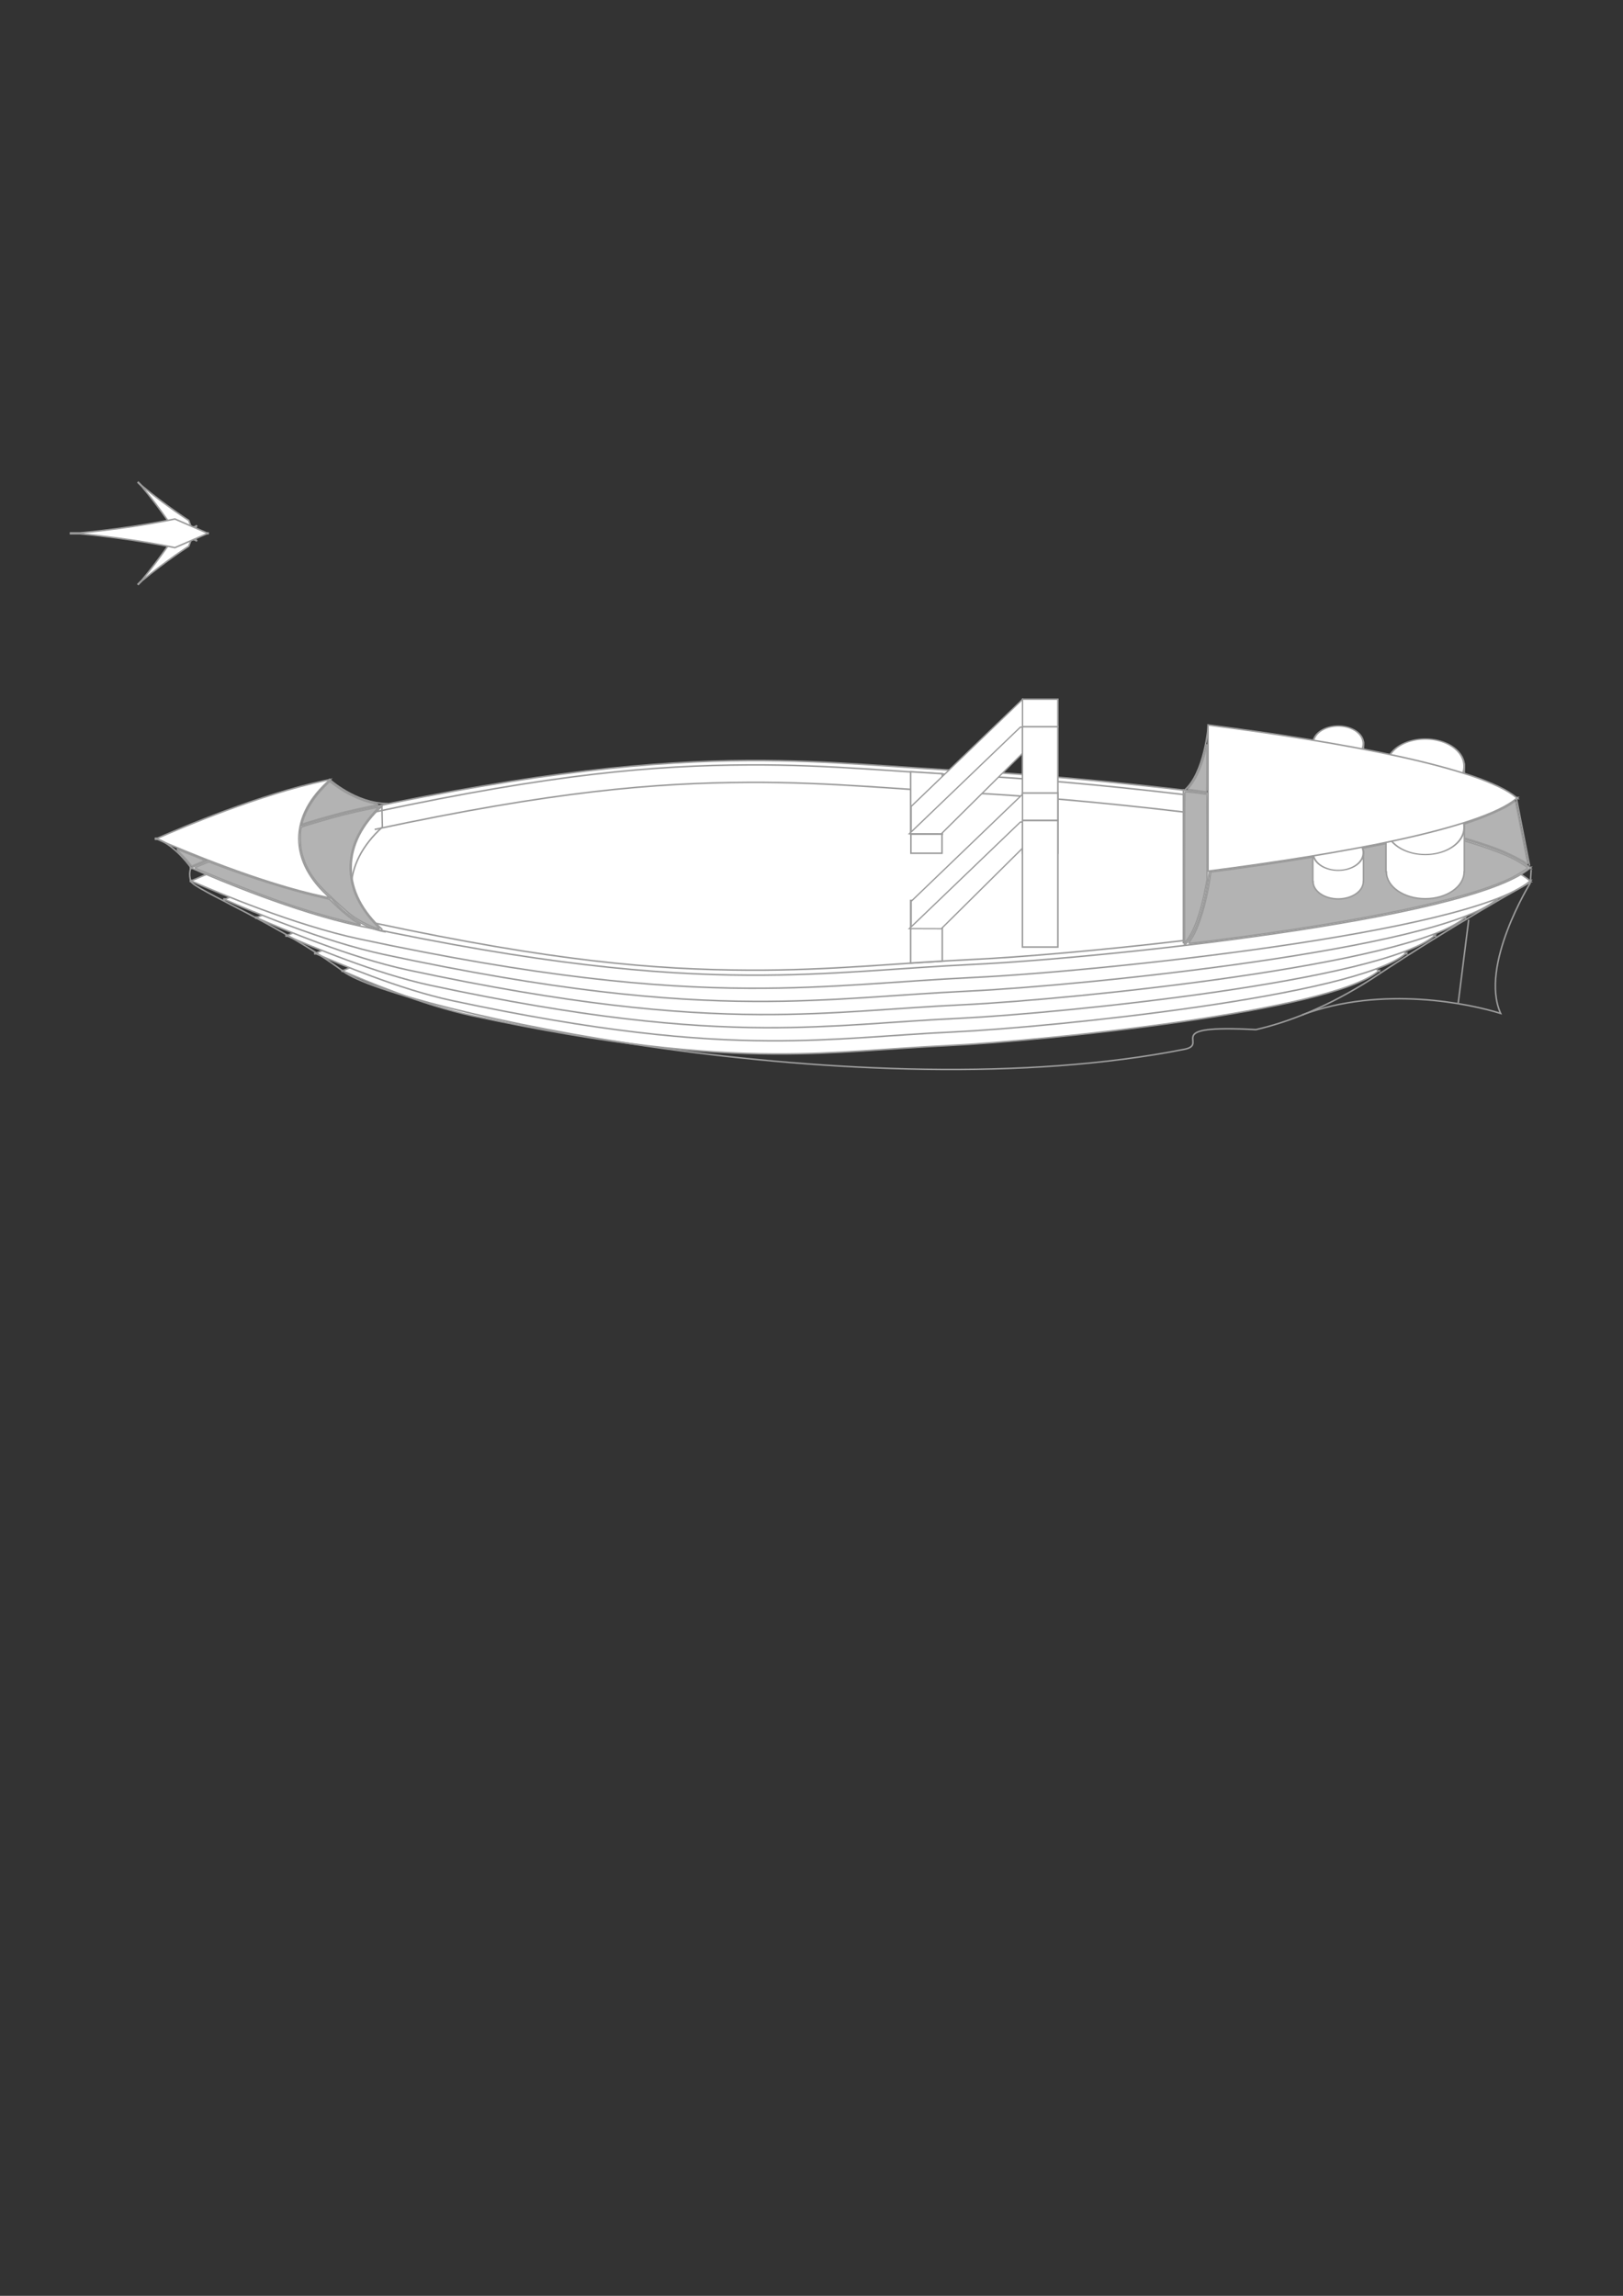 <?xml version="1.0" encoding="UTF-8" standalone="no"?>
<!-- Created with Inkscape (http://www.inkscape.org/) -->
<svg
   xmlns:ns="http://creativecommons.org/ns#"
   xmlns:dc="http://purl.org/dc/elements/1.1/"
   xmlns:cc="http://web.resource.org/cc/"
   xmlns:rdf="http://www.w3.org/1999/02/22-rdf-syntax-ns#"
   xmlns:svg="http://www.w3.org/2000/svg"
   xmlns="http://www.w3.org/2000/svg"
   xmlns:sodipodi="http://sodipodi.sourceforge.net/DTD/sodipodi-0.dtd"
   xmlns:inkscape="http://www.inkscape.org/namespaces/inkscape"
   width="744.094"
   height="1052.362"
   id="svg2"
   sodipodi:version="0.32"
   inkscape:version="0.45"
   sodipodi:docname="galeon.svg"
   inkscape:output_extension="org.inkscape.output.svg.inkscape"
   inkscape:export-filename="C:\Documents and Settings\dago\Pulpit\galeon.png"
   inkscape:export-xdpi="90.229301"
   inkscape:export-ydpi="90.229301"
   sodipodi:docbase="C:\Documents and Settings\iru\Pulpit\TMW-LODZIE"
   sodipodi:modified="true">
  <rect width="100%" height="100%" fill="#333333" stroke="none"/>
  <defs
     id="defs4">
    <inkscape:perspective
       sodipodi:type="inkscape:persp3d"
       inkscape:vp_x="0 : 526.18109 : 1"
       inkscape:vp_y="0 : 1000 : 0"
       inkscape:vp_z="744.09448 : 526.18109 : 1"
       inkscape:persp3d-origin="372.04724 : 350.78739 : 1"
       id="perspective10" />
    <inkscape:perspective
       id="perspective3453"
       inkscape:persp3d-origin="372.04724 : 350.78739 : 1"
       inkscape:vp_z="744.09448 : 526.18109 : 1"
       inkscape:vp_y="0 : 1000 : 0"
       inkscape:vp_x="0 : 526.18109 : 1"
       sodipodi:type="inkscape:persp3d" />
    <clipPath
       clipPathUnits="userSpaceOnUse"
       id="clipPath3461">
      <rect
         style="opacity:1;fill:#ffffff;fill-opacity:1;fill-rule:nonzero;stroke:#000000;stroke-width:1;stroke-linecap:butt;stroke-linejoin:miter;marker:none;marker-start:none;marker-mid:none;marker-end:none;stroke-miterlimit:4;stroke-dasharray:none;stroke-dashoffset:0;stroke-opacity:1;visibility:visible;display:inline;overflow:visible;enable-background:accumulate"
         id="rect3463"
         width="50.003"
         height="74.751"
         x="190.919"
         y="235.654" />
    </clipPath>
  </defs>
  <sodipodi:namedview
     id="base"
     pagecolor="#ffffff"
     bordercolor="#666666"
     borderopacity="1.0"
     gridtolerance="10000"
     guidetolerance="10"
     objecttolerance="10"
     inkscape:pageopacity="0.0"
     inkscape:pageshadow="2"
     inkscape:zoom="1"
     inkscape:cx="375.82909"
     inkscape:cy="669.16615"
     inkscape:document-units="px"
     inkscape:current-layer="layer1"
     showgrid="false"
     inkscape:window-width="1024"
     inkscape:window-height="699"
     inkscape:window-x="-4"
     inkscape:window-y="-4"
     gridspacingx="32px"
     gridspacingy="32px"
     gridcolor="#ff3ff6"
     gridopacity="0.145"
     gridempspacing="8"
     showguides="true"
     inkscape:guide-bbox="true">
    <inkscape:grid
       type="xygrid"
       id="grid3469"
       visible="true"
       enabled="true"
       spacingx="32px"
       spacingy="32px"
       empspacing="8" />
    <sodipodi:guide
       orientation="horizontal"
       position="661.25"
       id="guide3446" />
    <sodipodi:guide
       orientation="horizontal"
       position="630.75"
       id="guide3448" />
  </sodipodi:namedview>
  <g
     inkscape:label="Layer 1"
     inkscape:groupmode="layer"
     id="layer1">
    <g
       style="stroke:#9b9b9b;stroke-width:1.082;stroke-miterlimit:4;stroke-dasharray:none;stroke-opacity:1"
       id="g3381"
       transform="matrix(0.647,0,0,0.647,337.39,155.5)">
      <g
         style="fill:#ffffff;stroke:#9b9b9b;stroke-width:1.805;stroke-miterlimit:4;stroke-dasharray:none;stroke-opacity:1"
         transform="matrix(0.6,0,0,0.6,352.429,150.843)"
         id="g3383">
        <path
           style="opacity:1;fill:#ffffff;fill-opacity:1;fill-rule:nonzero;stroke:#9b9b9b;stroke-width:1.805;stroke-linecap:butt;stroke-linejoin:miter;marker:none;marker-start:none;marker-mid:none;marker-end:none;stroke-miterlimit:4;stroke-dasharray:none;stroke-dashoffset:0;stroke-opacity:1;visibility:visible;display:inline;overflow:visible;enable-background:accumulate"
           d="M 93.938,224.531 L 93.938,260.156 L 94.219,260.156 C 94.292,271.529 107.575,280.719 123.938,280.719 C 140.3,280.719 153.583,271.529 153.656,260.156 L 153.781,260.156 L 153.781,224.531 L 93.938,224.531 z "
           id="path3385" />
        <path
           sodipodi:type="arc"
           style="opacity:1;fill:#ffffff;fill-opacity:1;fill-rule:nonzero;stroke:#9b9b9b;stroke-width:2.158;stroke-linecap:butt;stroke-linejoin:miter;marker:none;marker-start:none;marker-mid:none;marker-end:none;stroke-miterlimit:4;stroke-dasharray:none;stroke-dashoffset:0;stroke-opacity:1;visibility:visible;display:inline;overflow:visible;enable-background:accumulate"
           id="path3387"
           sodipodi:cx="123.92857"
           sodipodi:cy="265.57648"
           sodipodi:rx="29.642857"
           sodipodi:ry="29.642857"
           d="M 153.571 265.576 A 29.643 29.643 0 1 1  94.286,265.576 A 29.643 29.643 0 1 1  153.571 265.576 z"
           transform="matrix(1.003,0,0,0.698,-0.342,40.756)" />
      </g>
    </g>
    <g
       style="stroke:#9b9b9b;stroke-width:0.7;stroke-miterlimit:4;stroke-dasharray:none;stroke-opacity:1"
       id="g3365"
       transform="translate(226.643,64.714)">
      <g
         style="fill:#ffffff;stroke:#9b9b9b;stroke-width:1.167;stroke-miterlimit:4;stroke-dasharray:none;stroke-opacity:1"
         transform="matrix(0.6,0,0,0.6,352.429,150.843)"
         id="g3367">
        <path
           style="opacity:1;fill:#ffffff;fill-opacity:1;fill-rule:nonzero;stroke:#9b9b9b;stroke-width:1.167;stroke-linecap:butt;stroke-linejoin:miter;marker:none;marker-start:none;marker-mid:none;marker-end:none;stroke-miterlimit:4;stroke-dasharray:none;stroke-dashoffset:0;stroke-opacity:1;visibility:visible;display:inline;overflow:visible;enable-background:accumulate"
           d="M 93.938,224.531 L 93.938,260.156 L 94.219,260.156 C 94.292,271.529 107.575,280.719 123.938,280.719 C 140.3,280.719 153.583,271.529 153.656,260.156 L 153.781,260.156 L 153.781,224.531 L 93.938,224.531 z "
           id="path3369" />
        <path
           sodipodi:type="arc"
           style="opacity:1;fill:#ffffff;fill-opacity:1;fill-rule:nonzero;stroke:#9b9b9b;stroke-width:1.395;stroke-linecap:butt;stroke-linejoin:miter;marker:none;marker-start:none;marker-mid:none;marker-end:none;stroke-miterlimit:4;stroke-dasharray:none;stroke-dashoffset:0;stroke-opacity:1;visibility:visible;display:inline;overflow:visible;enable-background:accumulate"
           id="path3371"
           sodipodi:cx="123.92857"
           sodipodi:cy="265.57648"
           sodipodi:rx="29.642857"
           sodipodi:ry="29.642857"
           d="M 153.571 265.576 A 29.643 29.643 0 1 1  94.286,265.576 A 29.643 29.643 0 1 1  153.571 265.576 z"
           transform="matrix(1.003,0,0,0.698,-0.342,40.756)" />
      </g>
    </g>
    <path
       style="fill:#ffffff;fill-rule:evenodd;stroke:#9b9b9b;stroke-width:0.7;stroke-linecap:butt;stroke-linejoin:miter;stroke-miterlimit:4;stroke-dasharray:none;stroke-opacity:1"
       d="M 354.84,406.972 C 321.438,407.125 280.184,410.908 216.659,424.466 C 193.79,429.348 166.517,440.877 157.498,444.835 L 156.554,444.835 C 156.673,444.887 156.887,444.981 157.014,445.037 C 156.887,445.093 156.673,445.188 156.554,445.24 L 157.498,445.24 C 166.517,449.197 193.79,460.727 216.659,465.608 C 280.184,479.167 321.438,482.949 354.84,483.103 C 384.313,483.239 407.658,480.547 434.779,479.266 C 478.844,477.157 609.826,463.61 631.807,445.24 L 632.291,445.24 C 632.215,445.172 632.127,445.105 632.049,445.037 C 632.127,444.97 632.215,444.902 632.291,444.835 L 631.807,444.835 C 609.826,426.465 478.844,412.918 434.779,410.809 C 407.658,409.528 384.313,406.836 354.84,406.972 z "
       id="path2413" />
    <path
       style="fill:#ffffff;fill-rule:evenodd;stroke:#9b9b9b;stroke-width:0.7;stroke-linecap:butt;stroke-linejoin:miter;stroke-miterlimit:4;stroke-dasharray:none;stroke-opacity:1"
       d="M 352.757,396.947 C 317.597,397.109 274.171,401.091 207.303,415.363 C 183.23,420.501 154.521,432.638 145.028,436.803 L 144.035,436.803 C 144.16,436.858 144.385,436.958 144.519,437.017 C 144.385,437.076 144.16,437.175 144.035,437.23 L 145.028,437.23 C 154.521,441.396 183.23,453.532 207.303,458.67 C 274.171,472.942 317.597,476.924 352.757,477.086 C 383.781,477.229 408.355,474.395 436.903,473.047 C 483.288,470.827 621.163,456.567 644.301,437.23 L 644.81,437.23 C 644.731,437.159 644.637,437.088 644.555,437.017 C 644.637,436.945 644.731,436.875 644.81,436.803 L 644.301,436.803 C 621.163,417.466 483.288,403.207 436.903,400.986 C 408.355,399.638 383.781,396.805 352.757,396.947 z "
       id="path2411" />
    <path
       style="fill:#ffffff;fill-rule:evenodd;stroke:#9b9b9b;stroke-width:0.7;stroke-linecap:butt;stroke-linejoin:miter;stroke-miterlimit:4;stroke-dasharray:none;stroke-opacity:1"
       d="M 350.564,386.711 C 313.554,386.882 267.842,391.073 197.455,406.096 C 172.115,411.505 141.895,424.28 131.902,428.665 L 130.857,428.665 C 130.988,428.723 131.225,428.827 131.366,428.89 C 131.225,428.952 130.988,429.056 130.857,429.114 L 131.902,429.114 C 141.895,433.499 172.115,446.274 197.455,451.683 C 267.842,466.706 313.554,470.897 350.564,471.068 C 383.221,471.218 409.088,468.235 439.139,466.816 C 487.965,464.479 633.097,449.469 657.452,429.114 L 657.988,429.114 C 657.905,429.039 657.807,428.965 657.72,428.89 C 657.807,428.814 657.905,428.74 657.988,428.665 L 657.452,428.665 C 633.097,408.31 487.965,393.3 439.139,390.963 C 409.088,389.544 383.221,386.561 350.564,386.711 z "
       id="path2409" />
    <path
       style="fill:#ffffff;fill-rule:evenodd;stroke:#9b9b9b;stroke-width:0.7;stroke-linecap:butt;stroke-linejoin:miter;stroke-miterlimit:4;stroke-dasharray:none;stroke-opacity:1"
       d="M 348.256,376.252 C 309.297,376.432 261.18,380.843 187.088,396.657 C 160.415,402.351 128.604,415.798 118.085,420.414 L 116.985,420.414 C 117.123,420.475 117.372,420.585 117.521,420.65 C 117.372,420.716 117.123,420.826 116.985,420.887 L 118.085,420.887 C 128.604,425.503 160.415,438.95 187.088,444.643 C 261.18,460.457 309.297,464.869 348.256,465.048 C 382.631,465.207 409.86,462.067 441.492,460.573 C 492.888,458.113 645.659,442.313 671.296,420.887 L 671.86,420.887 C 671.773,420.808 671.669,420.73 671.578,420.65 C 671.669,420.571 671.773,420.493 671.86,420.414 L 671.296,420.414 C 645.659,398.988 492.888,383.188 441.492,380.728 C 409.86,379.234 382.631,376.094 348.256,376.252 z "
       id="path2407" />
    <path
       style="fill:#ffffff;fill-rule:evenodd;stroke:#9b9b9b;stroke-width:0.7;stroke-linecap:butt;stroke-linejoin:miter;stroke-miterlimit:4;stroke-dasharray:none;stroke-opacity:1"
       d="M 345.826,365.559 C 304.817,365.748 254.168,370.391 176.176,387.038 C 148.099,393.031 114.614,407.186 103.541,412.045 L 102.383,412.045 C 102.529,412.109 102.791,412.225 102.947,412.294 C 102.791,412.362 102.529,412.478 102.383,412.543 L 103.541,412.543 C 114.614,417.401 148.099,431.557 176.176,437.549 C 254.168,454.196 304.817,458.839 345.826,459.028 C 382.01,459.195 410.673,455.89 443.969,454.317 C 498.07,451.728 658.882,435.096 685.868,412.543 L 686.462,412.543 C 686.37,412.459 686.261,412.377 686.165,412.294 C 686.261,412.21 686.37,412.128 686.462,412.045 L 685.868,412.045 C 658.882,389.491 498.07,372.859 443.969,370.27 C 410.673,368.697 382.01,365.392 345.826,365.559 z "
       id="path2405" />
    <path
       style="fill:#ffffff;fill-rule:evenodd;stroke:#9b9b9b;stroke-width:0.7;stroke-linecap:butt;stroke-linejoin:miter;stroke-miterlimit:4;stroke-dasharray:none;stroke-opacity:1"
       d="M 343.268,354.618 C 300.101,354.817 246.786,359.705 164.689,377.228 C 135.134,383.536 99.887,398.436 88.232,403.55 L 87.012,403.55 C 87.166,403.618 87.442,403.74 87.606,403.813 C 87.442,403.885 87.166,404.007 87.012,404.075 L 88.232,404.075 C 99.887,409.189 135.134,424.089 164.689,430.398 C 246.786,447.92 300.101,452.808 343.268,453.007 C 381.357,453.182 411.528,449.703 446.577,448.048 C 503.525,445.322 672.801,427.815 701.207,404.075 L 701.833,404.075 C 701.736,403.987 701.621,403.9 701.52,403.813 C 701.621,403.725 701.736,403.638 701.833,403.55 L 701.207,403.55 C 672.801,379.81 503.525,362.303 446.577,359.577 C 411.528,357.922 381.357,354.443 343.268,354.618 z "
       id="path2403" />
    <path
       style="fill:#ffffff;fill-rule:evenodd;stroke:#9b9b9b;stroke-width:0.7;stroke-linecap:butt;stroke-linejoin:miter;stroke-miterlimit:4;stroke-dasharray:none;stroke-opacity:1"
       d="M 343.268,348.618 C 300.101,348.817 246.786,353.705 164.689,371.228 C 135.134,377.536 99.887,392.436 88.232,397.55 L 87.012,397.55 C 87.166,397.618 87.442,397.74 87.606,397.813 C 87.442,397.885 87.166,398.007 87.012,398.075 L 88.232,398.075 C 99.887,403.189 135.134,418.089 164.689,424.398 C 246.786,441.92 300.101,446.808 343.268,447.007 C 381.357,447.182 411.528,443.703 446.577,442.048 C 503.525,439.322 672.801,421.815 701.207,398.075 L 701.833,398.075 C 701.736,397.987 701.621,397.9 701.52,397.813 C 701.621,397.725 701.736,397.638 701.833,397.55 L 701.207,397.55 C 672.801,373.81 503.525,356.303 446.577,353.577 C 411.528,351.922 381.357,348.443 343.268,348.618 z "
       id="path2391" />
    <path
       style="fill:#ffffff;fill-rule:evenodd;stroke:#9b9b9b;stroke-width:0.7;stroke-linecap:butt;stroke-linejoin:miter;stroke-miterlimit:4;stroke-dasharray:none;stroke-opacity:1"
       d="M 160.994,407.479 C 160.994,397.083 166.24,387.372 175.303,379.101 L 175.09,369.58 L 160.19,375.894 L 158.423,403.168 L 160.994,407.479 z "
       id="path3347"
       sodipodi:nodetypes="ccc" />
    <path
       style="fill:none;fill-opacity:1;fill-rule:evenodd;stroke:#9b9b9b;stroke-width:0.7;stroke-linecap:butt;stroke-linejoin:miter;stroke-miterlimit:4;stroke-dasharray:none;stroke-opacity:1"
       d="M 175.303,426.11 C 166.24,417.838 160.994,408.127 160.994,397.731 C 160.994,387.336 166.24,377.624 175.303,369.353"
       id="path2479"
       sodipodi:nodetypes="csc" />
    <path
       style="fill:none;fill-rule:evenodd;stroke:#9b9b9b;stroke-width:0.7;stroke-linecap:butt;stroke-linejoin:miter;stroke-miterlimit:4;stroke-dasharray:none;stroke-opacity:1"
       d="M 87.536,397.755 C 87.536,397.755 86.286,400.434 87.536,404.005 C 88.786,407.576 129.143,424.184 157.357,445.255 C 180.413,462.474 395.868,510.275 543.456,480.89 C 554.416,478.351 531.617,469.606 575.788,471.966 C 590.217,468.642 608.359,461.881 629.406,448.372 C 667.288,423.173 701.643,404.362 701.643,404.362 L 702,398.648"
       id="path2415"
       sodipodi:nodetypes="cscccccc" />
    <path
       style="fill:none;fill-rule:evenodd;stroke:#9b9b9b;stroke-width:0.7;stroke-linecap:butt;stroke-linejoin:miter;stroke-miterlimit:4;stroke-dasharray:none;stroke-opacity:1"
       d="M 695.214,365.791 L 701.286,396.862"
       id="path2426" />
    <path
       style="fill:none;fill-rule:evenodd;stroke:#9b9b9b;stroke-width:0.7;stroke-linecap:butt;stroke-linejoin:miter;stroke-miterlimit:4;stroke-dasharray:none;stroke-opacity:1"
       d="M 554.5,399.005 C 554.5,399.005 552,424.362 543.071,433.291"
       id="path2428"
       sodipodi:nodetypes="cs" />
    <path
       style="fill:none;fill-rule:evenodd;stroke:#9b9b9b;stroke-width:0.7;stroke-linecap:butt;stroke-linejoin:miter;stroke-miterlimit:4;stroke-dasharray:none;stroke-opacity:1"
       d="M 542.533,361.752 L 542.533,432.462"
       id="path2432" />
    <path
       style="fill:#b3b3b3;stroke:#9b9b9b;stroke-width:0.7;stroke-miterlimit:4;stroke-dasharray:none;stroke-opacity:1"
       d="M 699.426,395.533 C 698.803,394.782 691.736,391.226 687.594,389.579 C 682.118,387.402 674.389,384.924 666.969,382.968 C 663.385,382.023 660.452,381.147 660.452,381.022 C 660.452,380.896 661.617,380.498 663.041,380.137 C 673.854,377.394 688.232,371.722 693.021,368.309 C 694.47,367.277 694.723,367.197 694.876,367.724 C 694.974,368.06 696.19,374.201 697.579,381.37 C 698.968,388.54 700.185,394.768 700.285,395.21 C 700.485,396.103 700.039,396.272 699.426,395.533 L 699.426,395.533 z "
       id="path2448" />
    <path
       style="fill:#ffffff;fill-rule:evenodd;stroke:#9b9b9b;stroke-width:0.7;stroke-linecap:butt;stroke-linejoin:miter;stroke-miterlimit:4;stroke-dasharray:none;stroke-opacity:1"
       d="M 151.312,357.344 C 150.426,357.531 149.581,357.684 148.688,357.875 C 119.132,364.183 83.874,379.105 72.219,384.219 L 71,384.219 C 71.153,384.287 71.429,384.396 71.594,384.469 C 71.429,384.541 71.153,384.651 71,384.719 L 72.219,384.719 C 83.874,389.833 119.132,404.754 148.688,411.062 C 149.581,411.253 150.426,411.406 151.312,411.594 C 142.248,403.688 137,394.405 137,384.469 C 137,374.532 142.248,365.25 151.312,357.344 z "
       id="path2450"
       sodipodi:nodetypes="cscccccscsc" />
    <path
       style="fill:none;fill-rule:evenodd;stroke:#9b9b9b;stroke-width:0.7;stroke-linecap:butt;stroke-linejoin:miter;stroke-miterlimit:4;stroke-dasharray:none;stroke-opacity:1"
       d="M 151.857,411.754 C 151.857,411.754 162.211,424.886 176.858,427.159"
       id="path2457"
       sodipodi:nodetypes="cs" />
    <path
       style="fill:none;fill-rule:evenodd;stroke:#9b9b9b;stroke-width:0.7;stroke-linecap:butt;stroke-linejoin:miter;stroke-miterlimit:4;stroke-dasharray:none;stroke-opacity:1"
       d="M 150.811,357.035 C 150.811,357.035 163.082,368.396 177.905,368.362"
       id="path2461"
       sodipodi:nodetypes="cs" />
    <path
       style="fill:none;fill-rule:evenodd;stroke:#9b9b9b;stroke-width:0.7;stroke-linecap:butt;stroke-linejoin:miter;stroke-miterlimit:4;stroke-dasharray:none;stroke-opacity:1"
       d="M 553.958,332.461 C 553.958,332.461 552.402,354.649 542.603,362.613"
       id="path2463"
       sodipodi:nodetypes="cs" />
    <path
       style="fill:#b3b3b3;stroke:#9b9b9b;stroke-width:0.7;stroke-miterlimit:4;stroke-dasharray:none;stroke-opacity:1"
       d="M 543.046,397.713 C 543.042,378.427 543.136,363.007 543.258,362.932 C 543.464,362.805 553.122,363.945 553.294,364.116 C 553.337,364.16 553.384,372.941 553.398,383.63 L 553.423,403.065 L 552.659,407.105 C 550.503,418.504 547.326,427.233 543.79,431.475 L 543.053,432.359 L 543.046,397.713 z "
       id="path2465" />
    <path
       style="fill:#b3b3b3;stroke:#9b9b9b;stroke-width:0.7;stroke-miterlimit:4;stroke-dasharray:none;stroke-opacity:1"
       d="M 548.848,362.406 C 546.556,362.093 544.65,361.823 544.613,361.806 C 544.576,361.789 545.174,360.951 545.943,359.944 C 548.843,356.147 551.288,350.259 552.891,343.213 L 553.351,341.193 L 553.372,352.115 C 553.384,358.122 553.308,363.023 553.204,363.006 C 553.1,362.989 551.139,362.719 548.848,362.406 z "
       id="path2469" />
    <path
       style="fill:#b3b3b3;stroke:#9b9b9b;stroke-width:0.7;stroke-miterlimit:4;stroke-dasharray:none;stroke-opacity:1"
       d="M 545.043,432.228 C 545.043,432.116 545.56,431.273 546.193,430.353 C 549.489,425.564 553.114,413.727 554.696,402.589 L 555.105,399.711 L 565.163,398.37 C 595.742,394.292 630.743,388.131 650.667,383.319 L 657.495,381.67 L 665.108,383.672 C 677.553,386.945 689.274,391.097 695.043,394.279 C 697.421,395.59 700.378,397.538 700.391,397.803 C 700.407,398.131 696.063,400.853 693.362,402.206 C 673.599,412.113 625.353,422.334 557.364,431.016 C 545.863,432.485 545.043,432.566 545.043,432.228 z "
       id="path2471" />
    <path
       style="fill:#b3b3b3;stroke:#9b9b9b;stroke-width:0.7;stroke-miterlimit:4;stroke-dasharray:none;stroke-opacity:1"
       d="M 157.651,422.105 C 137.941,417.07 120.319,410.867 91.312,398.751 C 90.281,398.32 89.44,397.887 89.443,397.789 C 89.446,397.691 90.865,397.032 92.595,396.324 L 95.74,395.038 L 101.785,397.319 C 115.618,402.538 132.569,407.822 144.615,410.669 L 151.044,412.189 L 154.08,415.128 C 157.422,418.365 161.714,421.764 163.804,422.83 C 165.18,423.533 165.501,423.887 164.705,423.827 C 164.459,423.808 161.285,423.033 157.651,422.105 L 157.651,422.105 z "
       id="path2475" />
    <path
       style="fill:#b3b3b3;stroke:#9b9b9b;stroke-width:0.7;stroke-miterlimit:4;stroke-dasharray:none;stroke-opacity:1"
       d="M 138.714,376.535 C 140.276,371.214 143.871,365.503 148.762,360.572 L 151.146,358.169 L 153.245,359.748 C 158.786,363.917 165.405,367.027 171.38,368.27 C 172.561,368.515 173.356,368.782 173.148,368.862 C 172.94,368.942 170.326,369.52 167.34,370.145 C 164.353,370.77 160.035,371.745 157.743,372.31 C 153.697,373.308 141.809,376.689 139.587,377.472 C 138.982,377.686 138.45,377.861 138.406,377.861 C 138.362,377.861 138.5,377.264 138.714,376.535 L 138.714,376.535 z "
       id="path2481" />
    <path
       style="fill:#b3b3b3;stroke:#9b9b9b;stroke-width:0.7;stroke-miterlimit:4;stroke-dasharray:none;stroke-opacity:1"
       d="M 173.274,425.675 C 170.681,425.112 165.263,422.431 161.848,420.022 C 159.398,418.293 154.443,413.847 149.056,408.544 C 142.982,402.564 139.626,396.842 138.137,389.931 C 137.646,387.65 137.541,381.165 137.972,379.765 C 138.23,378.928 137.581,379.175 146.255,376.604 C 154.894,374.043 160.047,372.746 169.337,370.796 C 171.338,370.376 173.138,370.032 173.336,370.032 C 173.535,370.032 172.824,370.97 171.757,372.115 C 161.498,383.136 158.209,395.36 162.149,407.824 C 163.706,412.749 167.394,418.675 171.76,423.266 C 173.107,424.683 174.113,425.83 173.995,425.814 C 173.876,425.798 173.552,425.735 173.274,425.675 L 173.274,425.675 z "
       id="path2483" />
    <path
       style="fill:none;fill-rule:evenodd;stroke:#9b9b9b;stroke-width:0.7;stroke-linecap:butt;stroke-linejoin:miter;stroke-miterlimit:4;stroke-dasharray:none;stroke-opacity:1"
       d="M 542.531,364.188 C 503.746,359.599 467.528,356.566 446.562,355.562 C 411.514,353.908 381.37,350.45 343.281,350.625 C 300.114,350.824 253.855,354.686 171.759,372.209"
       id="path2513" />
    <rect
       style="color:#000000;fill:#ffffff;fill-opacity:1;fill-rule:nonzero;stroke:#9b9b9b;stroke-width:0.7;stroke-linecap:butt;stroke-linejoin:miter;marker:none;marker-start:none;marker-mid:none;marker-end:none;stroke-miterlimit:4;stroke-dasharray:none;stroke-dashoffset:0;stroke-opacity:1;visibility:visible;display:inline;overflow:visible;enable-background:accumulate"
       id="rect3454"
       width="16.25"
       height="12.6"
       x="468.75"
       y="-333.112"
       transform="scale(1,-1)" />
    <path
       style="fill:none;fill-rule:evenodd;stroke:#9b9b9b;stroke-width:0.7;stroke-linecap:butt;stroke-linejoin:miter;stroke-miterlimit:4;stroke-dasharray:none;stroke-opacity:1"
       d="M 542.531,431.145 C 503.746,435.733 467.528,438.766 446.562,439.77 C 411.514,441.425 381.37,444.883 343.281,444.707 C 300.114,444.508 253.855,440.646 171.759,423.124"
       id="path3314"
       sodipodi:nodetypes="cccs" />
    <path
       style="fill:none;fill-rule:evenodd;stroke:#9b9b9b;stroke-width:0.7;stroke-linecap:butt;stroke-linejoin:miter;stroke-miterlimit:4;stroke-dasharray:none;stroke-opacity:1"
       d="M 87.459,397.612 C 87.459,397.612 80.641,387.763 72.055,384.48"
       id="path2455"
       sodipodi:nodetypes="cs" />
    <path
       style="fill:#b3b3b3;stroke:#9b9b9b;stroke-width:0.7;stroke-miterlimit:4;stroke-dasharray:none;stroke-opacity:1"
       d="M 86.667,395.507 C 86.027,394.658 84.42,392.877 83.095,391.548 C 81.749,390.199 81.002,389.23 81.401,389.353 C 81.794,389.474 84.804,390.67 88.091,392.011 L 94.067,394.45 L 91.15,395.673 C 89.546,396.346 88.142,396.931 88.031,396.974 C 87.92,397.016 87.306,396.356 86.667,395.507 z "
       id="path2473" />
    <path
       style="fill:none;fill-rule:evenodd;stroke:#9b9b9b;stroke-width:0.7;stroke-linecap:butt;stroke-linejoin:miter;stroke-miterlimit:4;stroke-dasharray:none;stroke-opacity:1"
       d="M 701.632,404.683 C 701.632,404.683 678.146,442.564 687.995,464.535 C 674.358,460.241 633.699,451.403 596.829,465.292"
       id="path3328"
       sodipodi:nodetypes="ccc" />
    <path
       style="fill:none;fill-rule:evenodd;stroke:#9b9b9b;stroke-width:0.7;stroke-linecap:butt;stroke-linejoin:miter;stroke-miterlimit:4;stroke-dasharray:none;stroke-opacity:1"
       d="M 673.348,421.603 L 668.55,459.736"
       id="path3330"
       sodipodi:nodetypes="cc" />
    <path
       style="fill:none;fill-rule:evenodd;stroke:#9b9b9b;stroke-width:0.7;stroke-linecap:butt;stroke-linejoin:miter;stroke-miterlimit:4;stroke-dasharray:none;stroke-opacity:1"
       d="M 542.531,372.188 C 503.746,367.599 467.528,364.566 446.562,363.562 C 411.514,361.908 381.37,358.45 343.281,358.625 C 300.114,358.824 253.855,362.686 171.759,380.209"
       id="path3343"
       sodipodi:nodetypes="cccs" />
    <g
       style="stroke:#9b9b9b;stroke-width:0.7;stroke-miterlimit:4;stroke-dasharray:none;stroke-opacity:1"
       id="g3360"
       transform="translate(226.643,92.714)">
      <g
         style="fill:#ffffff;stroke:#9b9b9b;stroke-width:1.167;stroke-miterlimit:4;stroke-dasharray:none;stroke-opacity:1"
         transform="matrix(0.6,0,0,0.6,352.429,150.843)"
         id="g3356">
        <path
           style="opacity:1;fill:#ffffff;fill-opacity:1;fill-rule:nonzero;stroke:#9b9b9b;stroke-width:1.167;stroke-linecap:butt;stroke-linejoin:miter;marker:none;marker-start:none;marker-mid:none;marker-end:none;stroke-miterlimit:4;stroke-dasharray:none;stroke-dashoffset:0;stroke-opacity:1;visibility:visible;display:inline;overflow:visible;enable-background:accumulate"
           d="M 93.938,224.531 L 93.938,260.156 L 94.219,260.156 C 94.292,271.529 107.575,280.719 123.938,280.719 C 140.3,280.719 153.583,271.529 153.656,260.156 L 153.781,260.156 L 153.781,224.531 L 93.938,224.531 z "
           id="path3351" />
        <path
           sodipodi:type="arc"
           style="opacity:1;fill:#ffffff;fill-opacity:1;fill-rule:nonzero;stroke:#9b9b9b;stroke-width:1.395;stroke-linecap:butt;stroke-linejoin:miter;marker:none;marker-start:none;marker-mid:none;marker-end:none;stroke-miterlimit:4;stroke-dasharray:none;stroke-dashoffset:0;stroke-opacity:1;visibility:visible;display:inline;overflow:visible;enable-background:accumulate"
           id="path3349"
           sodipodi:cx="123.92857"
           sodipodi:cy="265.57648"
           sodipodi:rx="29.642857"
           sodipodi:ry="29.642857"
           d="M 153.571 265.576 A 29.643 29.643 0 1 1  94.286,265.576 A 29.643 29.643 0 1 1  153.571 265.576 z"
           transform="matrix(1.003,0,0,0.698,-0.342,40.756)" />
      </g>
    </g>
    <g
       style="stroke:#9b9b9b;stroke-width:1.082;stroke-miterlimit:4;stroke-dasharray:none;stroke-opacity:1"
       id="g3373"
       transform="matrix(0.647,0,0,0.647,337.39,205.5)">
      <g
         style="fill:#ffffff;stroke:#9b9b9b;stroke-width:1.805;stroke-miterlimit:4;stroke-dasharray:none;stroke-opacity:1"
         transform="matrix(0.6,0,0,0.6,352.429,150.843)"
         id="g3375">
        <path
           style="opacity:1;fill:#ffffff;fill-opacity:1;fill-rule:nonzero;stroke:#9b9b9b;stroke-width:1.805;stroke-linecap:butt;stroke-linejoin:miter;marker:none;marker-start:none;marker-mid:none;marker-end:none;stroke-miterlimit:4;stroke-dasharray:none;stroke-dashoffset:0;stroke-opacity:1;visibility:visible;display:inline;overflow:visible;enable-background:accumulate"
           d="M 93.938,224.531 L 93.938,260.156 L 94.219,260.156 C 94.292,271.529 107.575,280.719 123.938,280.719 C 140.3,280.719 153.583,271.529 153.656,260.156 L 153.781,260.156 L 153.781,224.531 L 93.938,224.531 z "
           id="path3377" />
        <path
           sodipodi:type="arc"
           style="opacity:1;fill:#ffffff;fill-opacity:1;fill-rule:nonzero;stroke:#9b9b9b;stroke-width:2.158;stroke-linecap:butt;stroke-linejoin:miter;marker:none;marker-start:none;marker-mid:none;marker-end:none;stroke-miterlimit:4;stroke-dasharray:none;stroke-dashoffset:0;stroke-opacity:1;visibility:visible;display:inline;overflow:visible;enable-background:accumulate"
           id="path3379"
           sodipodi:cx="123.92857"
           sodipodi:cy="265.57648"
           sodipodi:rx="29.642857"
           sodipodi:ry="29.642857"
           d="M 153.571 265.576 A 29.643 29.643 0 1 1  94.286,265.576 A 29.643 29.643 0 1 1  153.571 265.576 z"
           transform="matrix(1.003,0,0,0.698,-0.342,40.756)" />
      </g>
    </g>
    <path
       style="fill:#ffffff;fill-rule:evenodd;stroke:#9b9b9b;stroke-width:0.7;stroke-linecap:butt;stroke-linejoin:miter;stroke-miterlimit:4;stroke-dasharray:none;stroke-opacity:1"
       d="M 553.844,332.312 L 553.844,399.312 C 615.439,391.406 678.815,379.771 695.219,366.062 L 695.844,366.062 C 695.747,365.975 695.632,365.9 695.531,365.812 C 695.632,365.725 695.747,365.65 695.844,365.562 L 695.219,365.562 C 678.815,351.854 615.439,340.219 553.844,332.312 z "
       id="path2417" />
    <path
       style="fill:#ffffff;fill-rule:evenodd;stroke:#9b9b9b;stroke-width:0.7;stroke-linecap:butt;stroke-linejoin:miter;stroke-miterlimit:4;stroke-dasharray:none;stroke-opacity:1"
       d="M 63.219,268.113 L 65.186,266.146 C 76.351,256.882 86.527,250.385 86.527,250.385 L 89.974,241.358 L 90.342,240.99 L 90.072,241.103 L 90.176,240.824 L 89.809,241.192 L 80.781,244.639 C 80.781,244.639 74.284,254.816 65.02,265.98 L 63.053,267.947 C 63.407,267.645 63.763,267.356 64.116,267.059 C 63.82,267.411 63.52,267.76 63.219,268.113 z "
       id="path3404" />
    <path
       style="fill:#ffffff;fill-rule:evenodd;stroke:#9b9b9b;stroke-width:0.7;stroke-linecap:butt;stroke-linejoin:miter;stroke-miterlimit:4;stroke-dasharray:none;stroke-opacity:1"
       d="M 63.053,220.99 L 65.02,222.957 C 74.284,234.122 80.781,244.298 80.781,244.298 L 89.809,247.745 L 90.176,248.113 L 90.063,247.843 L 90.342,247.947 L 89.974,247.58 L 86.527,238.552 C 86.527,238.552 76.351,232.055 65.186,222.791 L 63.219,220.824 C 63.521,221.178 63.81,221.534 64.107,221.887 C 63.755,221.591 63.406,221.291 63.053,220.99 z "
       id="path3406" />
    <path
       style="fill:#ffffff;fill-rule:evenodd;stroke:#9b9b9b;stroke-width:0.7;stroke-linecap:butt;stroke-linejoin:miter;stroke-miterlimit:4;stroke-dasharray:none;stroke-opacity:1"
       d="M 31.975,244.658 L 36.597,244.658 C 60.597,246.832 80.187,251.04 80.187,251.04 L 94.842,244.658 L 95.706,244.658 L 95.255,244.479 L 95.706,244.279 L 94.842,244.279 L 80.187,237.898 C 80.187,237.898 60.597,242.106 36.597,244.279 L 31.975,244.279 C 32.746,244.339 33.504,244.415 34.267,244.479 C 33.506,244.543 32.744,244.599 31.975,244.658 z "
       id="path3408" />
    <path
       style="opacity:1;color:#000000;fill:#ffffff;fill-opacity:1;fill-rule:nonzero;stroke:#9b9b9b;stroke-width:0.7;stroke-linecap:butt;stroke-linejoin:miter;marker:none;marker-start:none;marker-mid:none;marker-end:none;stroke-miterlimit:4;stroke-dasharray:none;stroke-dashoffset:0;stroke-opacity:1;visibility:visible;display:inline;overflow:visible;enable-background:accumulate"
       d="M 417.5,353.75 L 417.5,382.438 L 432,382.438 L 432,354.656 C 427.133,354.36 422.279,354.072 417.5,353.75 z "
       id="path3436"
       sodipodi:nodetypes="ccccc" />
    <g
       id="g3500"
       transform="translate(0,-43.5)">
      <rect
         inkscape:transform-center-y="31.125584"
         inkscape:transform-center-x="25.849957"
         transform="matrix(0.721,-0.693,0,-1,0,0)"
         y="-827.278"
         x="579.406"
         height="12.6"
         width="70.778"
         id="rect3502"
         style="color:#000000;fill:#ffffff;fill-opacity:1;fill-rule:nonzero;stroke:#9b9b9b;stroke-width:0.825;stroke-linecap:butt;stroke-linejoin:miter;marker:none;marker-start:none;marker-mid:none;marker-end:none;stroke-miterlimit:4;stroke-dasharray:none;stroke-dashoffset:0;stroke-opacity:1;visibility:visible;display:inline;overflow:visible;enable-background:accumulate" />
      <path
         sodipodi:nodetypes="ccccc"
         id="path3504"
         d="M 497.712,-840.094 L 567.506,-841.574 L 568.223,-827.427 L 497.712,-827.494 L 497.712,-840.094 z "
         style="color:#000000;fill:#ffffff;fill-opacity:1;fill-rule:nonzero;stroke:#9b9b9b;stroke-width:0.825;stroke-linecap:butt;stroke-linejoin:miter;marker:none;marker-start:none;marker-mid:none;marker-end:none;stroke-miterlimit:4;stroke-dashoffset:0;stroke-opacity:1;visibility:visible;display:inline;overflow:visible;enable-background:accumulate"
         transform="matrix(-0.721,0.693,-0.999,-3.8532247e-2,0,0)" />
    </g>
    <rect
       style="color:#000000;fill:#ffffff;fill-opacity:1;fill-rule:nonzero;stroke:#9b9b9b;stroke-width:0.7;stroke-linecap:butt;stroke-linejoin:miter;marker:none;marker-start:none;marker-mid:none;marker-end:none;stroke-miterlimit:4;stroke-dasharray:none;stroke-dashoffset:0;stroke-opacity:1;visibility:visible;display:inline;overflow:visible;enable-background:accumulate"
       id="rect3450"
       width="16.25"
       height="58"
       x="468.75"
       y="333.112" />
    <path
       style="opacity:1;color:#000000;fill:#ffffff;fill-opacity:1;fill-rule:nonzero;stroke:#9b9b9b;stroke-width:0.7;stroke-linecap:butt;stroke-linejoin:miter;marker:none;marker-start:none;marker-mid:none;marker-end:none;stroke-miterlimit:4;stroke-dasharray:none;stroke-dashoffset:0;stroke-opacity:1;visibility:visible;display:inline;overflow:visible;enable-background:accumulate"
       d="M 417.5,441.438 L 417.5,412.75 L 432,412.75 L 432,440.531 C 427.133,440.827 422.279,441.116 417.5,441.438 z "
       id="path3442"
       sodipodi:nodetypes="ccccc" />
    <rect
       style="opacity:1;color:#000000;fill:#ffffff;fill-opacity:1;fill-rule:nonzero;stroke:#9b9b9b;stroke-width:0.7;stroke-linecap:butt;stroke-linejoin:miter;marker:none;marker-start:none;marker-mid:none;marker-end:none;stroke-miterlimit:4;stroke-dasharray:none;stroke-dashoffset:0;stroke-opacity:1;visibility:visible;display:inline;overflow:visible;enable-background:accumulate"
       id="rect3444"
       width="14.25"
       height="8.75"
       x="417.625"
       y="382.362" />
    <rect
       style="color:#000000;fill:#ffffff;fill-opacity:1;fill-rule:nonzero;stroke:#9b9b9b;stroke-width:0.7;stroke-linecap:butt;stroke-linejoin:miter;marker:none;marker-start:none;marker-mid:none;marker-end:none;stroke-miterlimit:4;stroke-dasharray:none;stroke-dashoffset:0;stroke-opacity:1;visibility:visible;display:inline;overflow:visible;enable-background:accumulate"
       id="rect3460"
       width="16.25"
       height="12.6"
       x="468.75"
       y="-376.112"
       transform="scale(1,-1)" />
    <g
       id="g3490">
      <rect
         inkscape:transform-center-y="31.125584"
         inkscape:transform-center-x="25.849957"
         transform="matrix(0.721,-0.693,0,-1,0,0)"
         y="-827.278"
         x="579.406"
         height="12.6"
         width="70.778"
         id="rect3476"
         style="color:#000000;fill:#ffffff;fill-opacity:1;fill-rule:nonzero;stroke:#9b9b9b;stroke-width:0.825;stroke-linecap:butt;stroke-linejoin:miter;marker:none;marker-start:none;marker-mid:none;marker-end:none;stroke-miterlimit:4;stroke-dasharray:none;stroke-dashoffset:0;stroke-opacity:1;visibility:visible;display:inline;overflow:visible;enable-background:accumulate" />
      <path
         sodipodi:nodetypes="ccccc"
         id="rect3480"
         d="M 497.712,-840.094 L 567.506,-841.574 L 568.223,-827.427 L 497.712,-827.494 L 497.712,-840.094 z "
         style="color:#000000;fill:#ffffff;fill-opacity:1;fill-rule:nonzero;stroke:#9b9b9b;stroke-width:0.825;stroke-linecap:butt;stroke-linejoin:miter;stroke-miterlimit:4;stroke-dashoffset:0;stroke-opacity:1;marker:none;marker-start:none;marker-mid:none;marker-end:none;visibility:visible;display:inline;overflow:visible;enable-background:accumulate"
         transform="matrix(-0.721,0.693,-0.999,-3.8532247e-2,0,0)" />
    </g>
    <rect
       style="color:#000000;fill:#ffffff;fill-opacity:1;fill-rule:nonzero;stroke:#9b9b9b;stroke-width:0.7;stroke-linecap:butt;stroke-linejoin:miter;marker:none;marker-start:none;marker-mid:none;marker-end:none;stroke-miterlimit:4;stroke-dasharray:none;stroke-dashoffset:0;stroke-opacity:1;visibility:visible;display:inline;overflow:visible;enable-background:accumulate"
       id="rect3458"
       width="16.25"
       height="58"
       x="468.75"
       y="376.112" />
  </g>
</svg>
